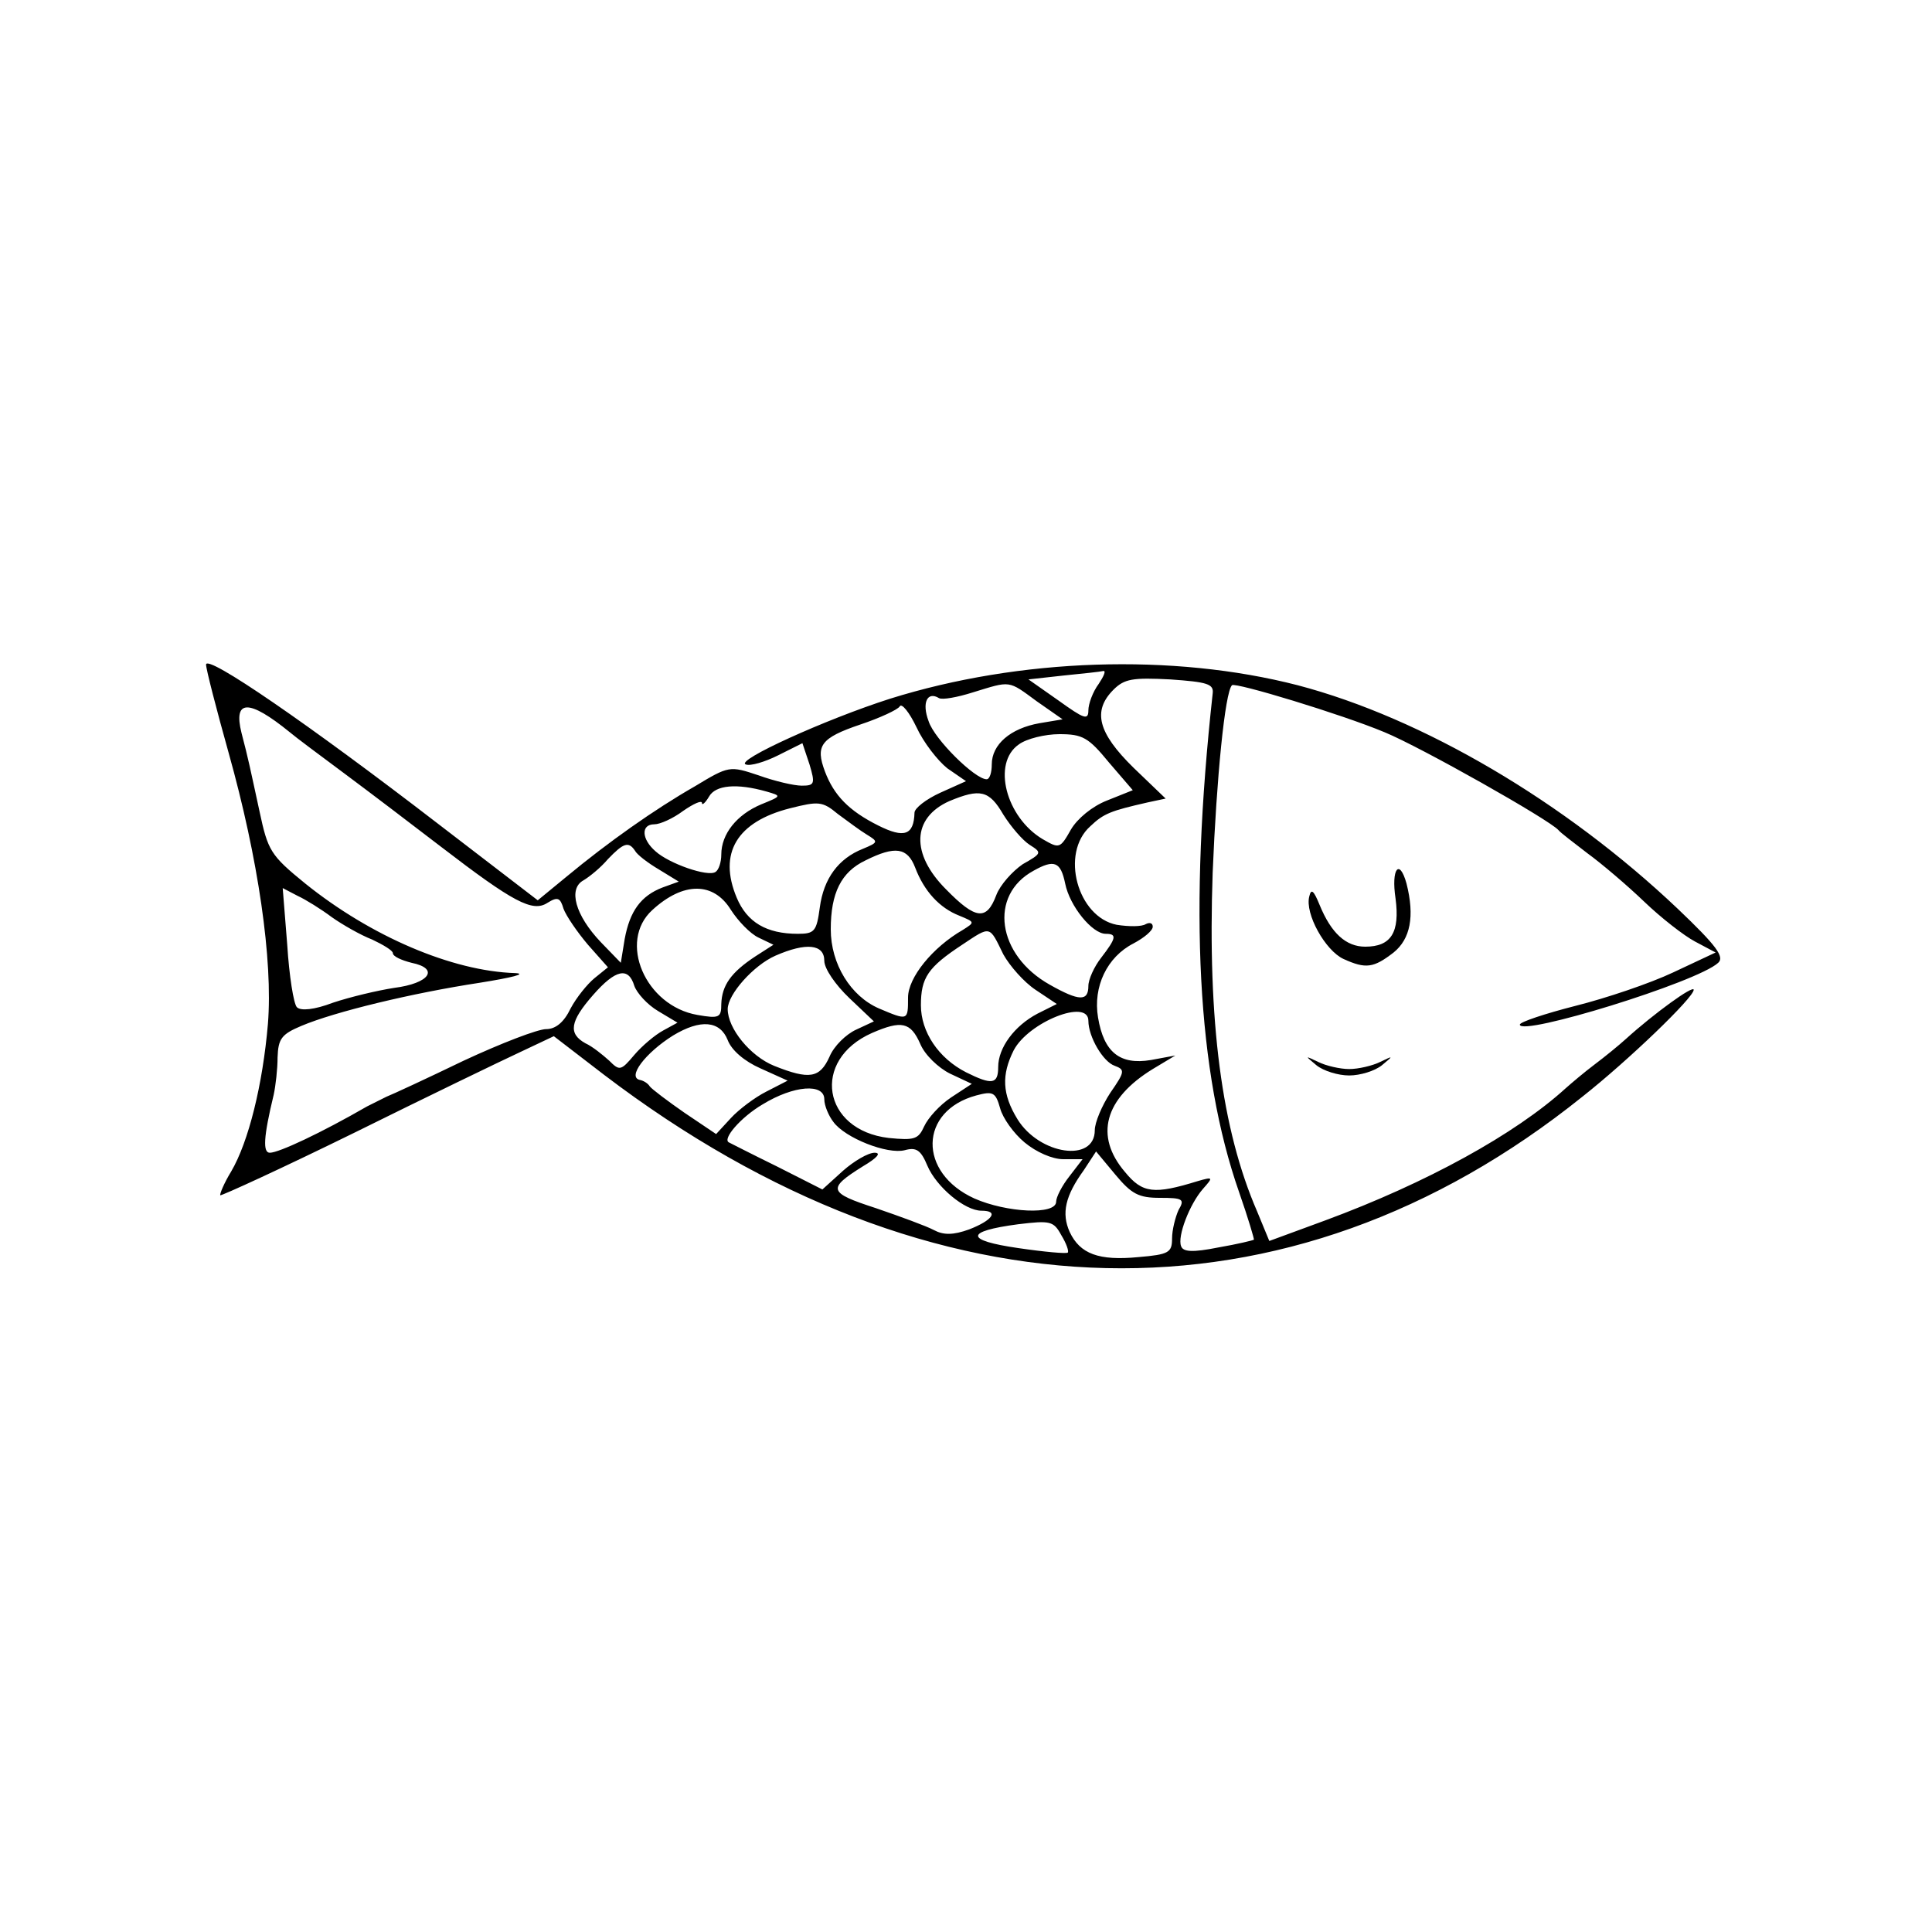 <?xml version="1.0" encoding="UTF-8"?>
<svg xmlns="http://www.w3.org/2000/svg" xmlns:xlink="http://www.w3.org/1999/xlink" width="200px" height="200px" viewBox="0 0 200 200" version="1.1">
<g id="surface1">
<path style=" stroke:none;fill-rule:nonzero;fill:rgb(0%,0%,0%);fill-opacity:1;" d="M 21.332 68.801 C 21.332 69.266 22.398 73.398 23.668 77.934 C 26.734 88.867 28.266 99.398 27.734 106 C 27.199 112.266 25.734 118.199 23.934 121.266 C 23.199 122.465 22.734 123.602 22.801 123.734 C 22.934 123.801 29.199 120.934 36.668 117.266 C 44.199 113.535 51.934 109.801 53.801 108.934 L 57.332 107.266 L 62.535 111.266 C 96.535 137.133 133.332 138 163.801 113.535 C 168.535 109.801 175.332 103.266 175.332 102.465 C 175.332 101.934 171.199 104.934 168.332 107.535 C 167.602 108.199 166.133 109.398 165.066 110.199 C 164 111 162.668 112.133 162.066 112.668 C 156.867 117.398 147.668 122.465 137.199 126.332 L 131.398 128.465 L 130.133 125.398 C 126.465 116.934 125 105.734 125.535 90.332 C 125.934 80.602 126.801 71.668 127.535 70.934 C 127.867 70.602 138.867 73.934 143.332 75.801 C 147.066 77.332 160.398 84.867 161.332 85.934 C 161.535 86.199 162.867 87.199 164.332 88.332 C 165.801 89.398 168.465 91.668 170.199 93.332 C 171.934 95 174.332 96.867 175.465 97.465 L 177.602 98.602 L 173.199 100.668 C 170.801 101.801 166.266 103.332 163.066 104.133 C 159.934 104.934 157.332 105.801 157.332 106.066 C 157.332 107.332 175.734 101.668 177.867 99.668 C 178.535 99.066 177.734 97.934 173.668 94.066 C 162 83 147.266 74.332 134.332 70.934 C 121.398 67.602 105.535 68.133 92.133 72.332 C 85.465 74.465 76.066 78.734 77.199 79.133 C 77.668 79.332 79.199 78.867 80.535 78.199 L 83.066 76.934 L 83.801 79.133 C 84.398 81.133 84.332 81.332 83 81.332 C 82.199 81.332 80.199 80.867 78.535 80.266 C 75.535 79.266 75.465 79.266 71.934 81.398 C 67.734 83.801 62.934 87.199 58.668 90.734 L 55.668 93.199 L 45.332 85.266 C 32 75 21.332 67.668 21.332 68.801 Z M 113.734 70.801 C 113.133 71.602 112.668 72.867 112.668 73.535 C 112.668 74.602 112.199 74.398 109.602 72.535 L 106.465 70.332 L 110.066 69.934 C 112.066 69.734 113.934 69.535 114.199 69.465 C 114.535 69.398 114.266 70 113.734 70.801 Z M 125.535 71.801 C 123.066 94.266 123.934 111 128.266 123.398 C 129.199 126.066 129.867 128.332 129.801 128.332 C 129.734 128.398 128.066 128.801 126.133 129.133 C 123.465 129.668 122.465 129.602 122.266 129 C 121.867 128 123.133 124.668 124.535 123.066 C 125.602 121.867 125.602 121.801 124 122.266 C 119.465 123.668 118.266 123.535 116.465 121.332 C 113.266 117.602 114.332 113.734 119.332 110.668 L 121.668 109.266 L 119.133 109.734 C 115.934 110.266 114.266 108.934 113.668 105.332 C 113.133 102.133 114.602 99.066 117.332 97.668 C 118.465 97.066 119.332 96.332 119.332 95.934 C 119.332 95.535 119 95.465 118.602 95.668 C 118.199 95.934 116.867 95.934 115.602 95.734 C 111.535 94.934 109.734 88.332 112.867 85.535 C 114.266 84.199 115 83.934 118.801 83.066 L 120.668 82.668 L 117.332 79.465 C 113.668 75.867 113.066 73.602 115.266 71.398 C 116.398 70.266 117.266 70.133 121.133 70.332 C 125 70.602 125.668 70.801 125.535 71.801 Z M 107.332 72.602 L 110 74.465 L 107.602 74.867 C 104.602 75.398 102.668 77.066 102.668 79.133 C 102.668 79.934 102.465 80.668 102.133 80.668 C 100.934 80.668 96.734 76.535 96.133 74.668 C 95.398 72.734 96 71.535 97.199 72.266 C 97.535 72.465 99.066 72.199 100.734 71.668 C 104.668 70.465 104.332 70.398 107.332 72.602 Z M 30 75.801 C 30.535 76.266 33.133 78.199 35.734 80.133 C 38.332 82.066 42.801 85.465 45.668 87.668 C 53.133 93.398 55.133 94.465 56.668 93.465 C 57.734 92.801 58 92.934 58.332 94.066 C 58.602 94.801 59.734 96.465 60.867 97.801 L 62.934 100.133 L 61.535 101.266 C 60.801 101.867 59.668 103.266 59.066 104.398 C 58.398 105.801 57.535 106.535 56.535 106.535 C 55.668 106.535 51.867 108 48 109.801 C 44.133 111.668 40.535 113.332 40 113.535 C 39.465 113.801 38.535 114.266 38 114.535 C 33.266 117.266 28.867 119.332 27.934 119.332 C 27.199 119.332 27.266 117.734 28.332 113.332 C 28.535 112.398 28.734 110.668 28.734 109.465 C 28.801 107.535 29.133 107.066 31.199 106.199 C 34.668 104.734 42.668 102.801 49.668 101.734 C 53 101.199 54.602 100.801 53.332 100.734 C 46.801 100.535 38.398 96.934 31.602 91.465 C 28 88.535 27.734 88.066 26.867 84 C 25.867 79.398 25.734 78.668 25 75.867 C 24.133 72.398 25.734 72.332 30 75.801 Z M 98.066 79.535 L 100 80.867 L 97.332 82.066 C 95.867 82.734 94.668 83.668 94.668 84.133 C 94.602 86.465 93.602 86.801 90.934 85.465 C 87.867 83.934 86.332 82.332 85.398 79.867 C 84.398 77.199 84.934 76.398 89.066 75 C 91.066 74.332 92.934 73.465 93.133 73.133 C 93.332 72.734 94.133 73.734 94.867 75.266 C 95.602 76.867 97.066 78.734 98.066 79.535 Z M 114.801 78.934 L 117.266 81.801 L 114.602 82.867 C 113.066 83.465 111.535 84.734 110.867 85.867 C 109.734 87.867 109.668 87.867 107.934 86.867 C 104.133 84.602 102.668 79 105.465 77.066 C 106.266 76.465 108.199 76 109.668 76 C 112.066 76 112.668 76.332 114.801 78.934 Z M 79.332 81.934 C 80.934 82.398 80.934 82.398 78.801 83.266 C 76.266 84.332 74.668 86.332 74.668 88.465 C 74.668 89.266 74.398 90.066 74.066 90.266 C 73.266 90.801 69.266 89.398 67.867 88.133 C 66.398 86.867 66.332 85.332 67.734 85.332 C 68.332 85.332 69.668 84.734 70.734 83.934 C 71.801 83.199 72.668 82.801 72.668 83.133 C 72.668 83.398 73 83.133 73.398 82.465 C 74.066 81.266 76.266 81.066 79.332 81.934 Z M 103.867 84.332 C 104.668 85.602 105.867 87 106.602 87.465 C 107.867 88.266 107.867 88.332 105.867 89.465 C 104.801 90.199 103.535 91.602 103.133 92.668 C 102.133 95.332 101 95.199 97.934 92.066 C 94.266 88.398 94.398 84.668 98.266 82.934 C 101.465 81.602 102.398 81.801 103.867 84.332 Z M 89.734 86.398 C 90.934 87.133 90.934 87.199 89.332 87.867 C 86.801 88.867 85.266 90.934 84.867 93.934 C 84.535 96.398 84.332 96.668 82.602 96.668 C 79.332 96.668 77.332 95.465 76.266 92.934 C 74.332 88.332 76.266 85.066 81.801 83.668 C 84.734 82.934 85.133 82.934 86.734 84.266 C 87.734 85 89.066 86 89.734 86.398 Z M 65.734 88.066 C 65.934 88.465 67.066 89.332 68.199 90 L 70.266 91.266 L 68.602 91.867 C 66.332 92.734 65.199 94.332 64.668 97.199 L 64.266 99.668 L 62.199 97.535 C 59.535 94.734 58.801 92 60.398 91.133 C 61.066 90.734 62.199 89.801 62.934 88.934 C 64.535 87.266 65.066 87.066 65.734 88.066 Z M 94.734 89.801 C 95.668 92.266 97.266 94 99.332 94.801 C 100.934 95.465 100.934 95.465 99.668 96.266 C 96.535 98.066 94 101.199 94 103.266 C 94 105.668 94 105.668 91 104.398 C 88.066 103.133 86 99.801 86 96.199 C 86 92.465 87.066 90.266 89.602 89.066 C 92.668 87.535 93.934 87.734 94.734 89.801 Z M 110.266 91.465 C 110.734 93.801 113.066 96.668 114.465 96.668 C 115.668 96.668 115.535 97.133 114 99.133 C 113.266 100.066 112.668 101.398 112.668 102.066 C 112.668 103.668 111.734 103.668 108.668 101.934 C 103.199 98.867 102.332 92.668 107 90.133 C 109.133 88.934 109.801 89.199 110.266 91.465 Z M 34.332 94.934 C 35.465 95.734 37.332 96.801 38.535 97.266 C 39.668 97.801 40.668 98.398 40.668 98.668 C 40.668 99 41.535 99.398 42.602 99.668 C 45.535 100.266 44.465 101.801 40.801 102.266 C 39.066 102.535 36.266 103.199 34.465 103.801 C 32.535 104.535 31.133 104.668 30.734 104.266 C 30.398 103.934 29.934 101 29.734 97.801 L 29.266 91.934 L 30.801 92.734 C 31.668 93.133 33.266 94.133 34.332 94.934 Z M 75.668 94.199 C 76.398 95.332 77.668 96.668 78.535 97.066 L 80.066 97.801 L 78.199 99 C 75.668 100.668 74.734 102 74.668 103.934 C 74.668 105.332 74.465 105.465 72.199 105.066 C 66.801 104.133 63.934 97.465 67.535 94.199 C 70.734 91.266 73.867 91.266 75.668 94.199 Z M 103.867 98.801 C 104.535 100 106 101.668 107.199 102.465 L 109.398 103.934 L 107.398 104.934 C 105 106.199 103.332 108.465 103.332 110.465 C 103.332 112.266 102.668 112.332 100 111 C 97.133 109.535 95.332 106.801 95.332 104.066 C 95.332 101.199 96.066 100.133 99.602 97.801 C 102.602 95.801 102.398 95.801 103.867 98.801 Z M 85.332 99.465 C 85.332 100.266 86.465 101.934 87.934 103.332 L 90.465 105.734 L 88.602 106.602 C 87.602 107.066 86.332 108.266 85.867 109.398 C 84.867 111.602 83.801 111.801 80.133 110.332 C 77.668 109.332 75.332 106.465 75.332 104.465 C 75.332 102.934 78 99.934 80.266 98.934 C 83.465 97.535 85.332 97.734 85.332 99.465 Z M 65.668 102.066 C 65.934 102.801 67 104 68.133 104.668 L 70.133 105.867 L 68.668 106.668 C 67.801 107.133 66.465 108.266 65.668 109.199 C 64.266 110.867 64.133 110.867 63.066 109.801 C 62.398 109.199 61.332 108.332 60.602 108 C 58.801 107 59 105.734 61.398 103 C 63.734 100.332 65.066 100.066 65.668 102.066 Z M 112.668 105.668 C 112.668 107.332 114.199 109.934 115.398 110.332 C 116.465 110.734 116.465 110.934 114.934 113.133 C 114.066 114.465 113.332 116.199 113.332 117 C 113.332 120.398 107.602 119.535 105.332 115.867 C 103.734 113.266 103.668 111.266 104.934 108.734 C 106.465 105.801 112.668 103.332 112.668 105.668 Z M 75.332 107.668 C 75.734 108.734 77.066 109.867 78.734 110.602 L 81.535 111.867 L 79.332 113 C 78.133 113.602 76.465 114.867 75.668 115.734 L 74.133 117.398 L 70.867 115.199 C 69.133 114 67.465 112.734 67.266 112.465 C 67.066 112.133 66.602 111.867 66.266 111.801 C 64.867 111.535 66.801 109 69.668 107.199 C 72.535 105.465 74.535 105.668 75.332 107.668 Z M 95.266 108.066 C 95.734 109.199 97.133 110.535 98.332 111.133 L 100.602 112.199 L 98.465 113.602 C 97.266 114.398 96.066 115.734 95.668 116.602 C 95.066 117.934 94.668 118.066 92 117.801 C 85.133 117 83.934 109.734 90.266 106.934 C 93.332 105.602 94.266 105.801 95.266 108.066 Z M 85.332 113.801 C 85.332 114.465 85.801 115.535 86.266 116.133 C 87.465 117.801 91.867 119.535 93.668 119.066 C 94.867 118.734 95.332 119.066 96 120.668 C 96.934 122.867 99.867 125.332 101.602 125.332 C 103.465 125.332 102.734 126.332 100.332 127.266 C 98.668 127.867 97.668 127.867 96.668 127.332 C 95.934 126.934 93.199 125.934 90.668 125.066 C 85.734 123.465 85.602 123.066 89.332 120.734 C 90.801 119.867 91.266 119.332 90.535 119.332 C 89.867 119.332 88.398 120.199 87.266 121.199 L 85.133 123.133 L 80.398 120.734 C 77.801 119.465 75.602 118.332 75.465 118.266 C 74.734 117.934 76.668 115.668 78.934 114.332 C 82.199 112.332 85.332 112.133 85.332 113.801 Z M 106.066 118.266 C 107.266 119.266 108.934 120 110.066 120 L 112.066 120 L 110.734 121.734 C 109.934 122.734 109.332 123.934 109.332 124.398 C 109.332 125.801 104.199 125.535 100.867 124.066 C 95 121.398 95.133 115 101.066 113.398 C 102.801 112.934 103.066 113.066 103.535 114.734 C 103.801 115.734 104.934 117.332 106.066 118.266 Z M 120.066 124 C 122.465 124 122.668 124.133 122 125.266 C 121.668 126 121.332 127.332 121.332 128.199 C 121.332 129.668 121 129.867 117.867 130.133 C 113.734 130.535 111.801 129.801 110.734 127.535 C 109.867 125.602 110.266 123.801 112.199 121.133 L 113.465 119.199 L 115.465 121.602 C 117.133 123.602 117.867 124 120.066 124 Z M 110.535 129.668 C 110.398 129.801 108.133 129.602 105.398 129.199 C 99.867 128.398 99.867 127.465 105.398 126.734 C 108.734 126.332 109.066 126.398 109.867 127.867 C 110.398 128.734 110.668 129.535 110.535 129.668 Z M 110.535 129.668 "/>
<path style=" stroke:none;fill-rule:nonzero;fill:rgb(0%,0%,0%);fill-opacity:1;" d="M 144.465 93 C 144.934 96.535 144 98 141.332 98 C 139.332 98 137.801 96.602 136.602 93.668 C 136 92.199 135.734 91.934 135.535 92.801 C 135.066 94.602 137.199 98.398 139.066 99.266 C 141.398 100.332 142.199 100.199 144.266 98.602 C 146 97.199 146.465 94.867 145.602 91.465 C 144.867 88.801 144 89.934 144.465 93 Z M 144.465 93 "/>
<path style=" stroke:none;fill-rule:nonzero;fill:rgb(0%,0%,0%);fill-opacity:1;" d="M 136.266 110.266 C 137 110.867 138.535 111.332 139.668 111.332 C 140.801 111.332 142.332 110.867 143.066 110.266 C 144.266 109.266 144.266 109.266 142.867 109.934 C 142.066 110.332 140.602 110.668 139.668 110.668 C 138.734 110.668 137.266 110.332 136.465 109.934 C 135.066 109.266 135.066 109.266 136.266 110.266 Z M 136.266 110.266 "/>
</g>
</svg>
